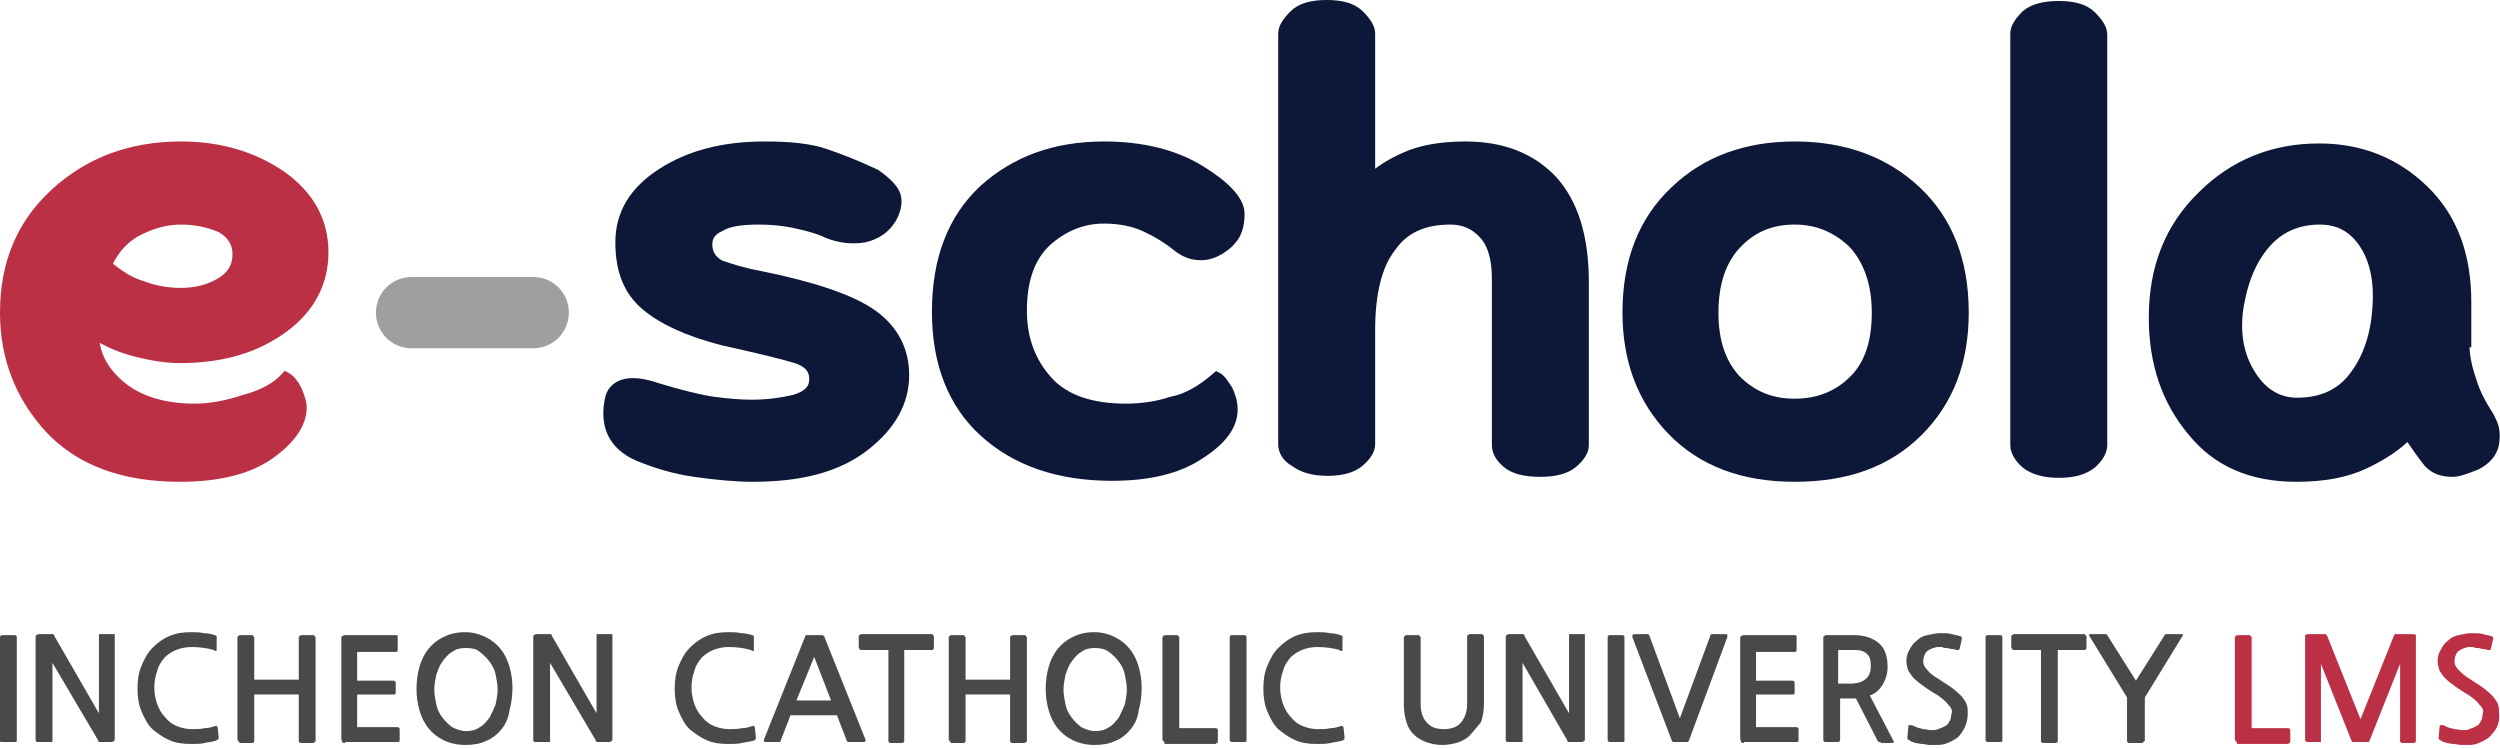 <?xml version="1.0" encoding="utf-8"?>
<!-- Generator: Adobe Illustrator 24.0.0, SVG Export Plug-In . SVG Version: 6.00 Build 0)  -->
<svg version="1.1" id="_x3C_Layer_x3E_" xmlns="http://www.w3.org/2000/svg" xmlns:xlink="http://www.w3.org/1999/xlink" x="0px"
	 y="0px" viewBox="0 0 252.7 75.6" style="enable-background:new 0 0 252.7 75.6;" xml:space="preserve">
<style type="text/css">
	.st0{fill:#BC3045;stroke:#BC3045;stroke-miterlimit:10;}
	.st1{fill:#0D1738;stroke:#0D1738;stroke-miterlimit:10;}
	.st2{fill:#A09F9F;}
	.st3{fill:#4A494A;}
	.st4{fill:#BC3045;}
</style>
<g>
	<g>
		<path class="st0" d="M28.9,38.1c0.4,0.2,0.8,0.7,1.1,1.3c0.3,0.7,0.5,1.3,0.5,1.8c0,1.6-1.1,3.2-3.2,4.7s-5.1,2.3-9.1,2.3
			c-5.7,0-10.1-1.6-13.2-4.9C2,40,0.5,36.1,0.5,31.6c0-5,1.7-9,5.1-12.1s7.6-4.7,12.7-4.7c3.9,0,7.3,1,10.2,3c2.8,2,4.2,4.6,4.2,7.7
			c0,3-1.3,5.6-4,7.6s-6.1,3.1-10.5,3.1c-1.3,0-2.7-0.2-4.3-0.6c-1.6-0.4-3.1-1-4.4-1.9c0,2,0.9,3.8,2.7,5.3s4.3,2.3,7.5,2.3
			c1.5,0,3.2-0.3,5-0.9C26.6,39.9,28,39.1,28.9,38.1z M18.3,22.2c-1.5,0-2.9,0.4-4.3,1.1s-2.5,1.9-3.2,3.5c1.1,0.9,2.2,1.7,3.6,2.1
			c1.3,0.5,2.6,0.7,3.9,0.7c1.6,0,3-0.4,4.1-1.1s1.6-1.6,1.6-2.8c0-1.2-0.6-2.1-1.7-2.7C21.1,22.5,19.8,22.2,18.3,22.2z"/>
		<path class="st1" d="M76.9,27.9c5.4,1.1,9.2,2.4,11.3,3.9c2.1,1.5,3.2,3.6,3.2,6.1c0,2.7-1.3,5.1-4,7.2c-2.7,2.1-6.4,3.1-11.3,3.1
			c-1.8,0-3.8-0.2-5.9-0.5s-4-0.9-5.7-1.6C62,45,61,43,61.7,40.1c0.5-1.4,2.1-1.8,4.7-0.9c2.3,0.7,4.3,1.2,5.7,1.4
			c1.5,0.2,2.8,0.3,3.9,0.3c1.6,0,3-0.2,4.3-0.5c1.3-0.4,2-1,2-2.1c0-1-0.6-1.7-1.9-2.1c-1.3-0.4-3.8-1-7.4-1.8
			c-3.4-0.9-5.9-2-7.7-3.5c-1.8-1.5-2.6-3.6-2.6-6.4c0-2.9,1.4-5.2,4.2-7c2.8-1.8,6.2-2.7,10.4-2.7c2.5,0,4.5,0.2,6,0.7
			s3.3,1.2,5.2,2.1c1.3,0.9,2,1.7,2.1,2.4c0.1,0.7-0.1,1.4-0.5,2.1c-0.6,1-1.5,1.6-2.7,1.9c-1.2,0.2-2.4,0.1-3.7-0.4
			c-0.8-0.4-1.8-0.7-3.2-1c-1.3-0.3-2.6-0.4-3.8-0.4c-1.8,0-3.1,0.2-3.9,0.7c-0.9,0.4-1.3,1-1.3,1.8c0,0.9,0.4,1.6,1.3,2.1
			C74,27.2,75.2,27.6,76.9,27.9z"/>
		<path class="st1" d="M123,38.1c0.4,0.2,0.7,0.7,1.1,1.3c0.3,0.6,0.5,1.3,0.5,2c0,1.6-1.1,3.1-3.3,4.5c-2.2,1.5-5.2,2.2-8.9,2.2
			c-5.4,0-9.7-1.5-12.9-4.4c-3.2-2.9-4.8-7-4.8-12.2c0-5.3,1.6-9.4,4.7-12.3c3.2-2.9,7.2-4.4,12.2-4.4c3.8,0,7.1,0.8,9.7,2.4
			s4,3.1,4,4.4c0,1-0.2,1.7-0.5,2.2s-0.8,1-1.3,1.3c-0.6,0.4-1.3,0.7-2.1,0.7c-0.8,0-1.5-0.2-2.3-0.8c-1.1-0.9-2.3-1.6-3.4-2.1
			s-2.5-0.8-4.1-0.8c-2.2,0-4.1,0.8-5.8,2.3c-1.7,1.6-2.5,3.9-2.5,7c0,2.9,0.9,5.2,2.6,7.1c1.7,1.9,4.4,2.8,7.9,2.8
			c1.5,0,3.1-0.2,4.6-0.7C120,40.3,121.5,39.4,123,38.1z"/>
		<path class="st1" d="M129.7,44.9V3.4c0-0.6,0.4-1.2,1.1-1.9c0.7-0.7,1.8-1,3.3-1s2.6,0.3,3.3,1s1.1,1.3,1.1,1.9v14.7
			c0.8-0.7,1.9-1.5,3.5-2.2c1.5-0.7,3.6-1.1,6.1-1.1c3.7,0,6.6,1.1,8.8,3.4c2.1,2.3,3.2,5.7,3.2,10.3V45c0,0.6-0.4,1.2-1.1,1.8
			c-0.7,0.6-1.8,0.9-3.3,0.9c-1.6,0-2.7-0.3-3.4-0.9c-0.7-0.6-1-1.2-1-1.8V28.2c0-2-0.4-3.5-1.3-4.5c-0.9-1-2-1.5-3.4-1.5
			c-2.7,0-4.7,0.9-6,2.8c-1.4,1.8-2.1,4.6-2.1,8.4v11.5c0,0.6-0.4,1.2-1.1,1.8c-0.7,0.6-1.8,0.9-3.2,0.9s-2.5-0.3-3.3-0.9
			C130,46.2,129.7,45.5,129.7,44.9z"/>
		<path class="st1" d="M181.4,14.8c5,0,9.1,1.5,12.3,4.5s4.8,7.1,4.8,12.3c0,4.9-1.5,8.9-4.6,12s-7.2,4.6-12.5,4.6
			s-9.4-1.6-12.4-4.7c-3-3.1-4.5-7.1-4.5-11.9c0-5.2,1.6-9.3,4.8-12.3C172.4,16.3,176.5,14.8,181.4,14.8z M181.4,40.8
			c2.4,0,4.4-0.8,6-2.4c1.6-1.6,2.3-3.9,2.3-6.8s-0.8-5.2-2.3-6.9c-1.6-1.6-3.6-2.5-6-2.5s-4.3,0.8-5.9,2.5
			c-1.5,1.6-2.3,3.9-2.3,6.9s0.8,5.2,2.3,6.8C177.1,40,179,40.8,181.4,40.8z"/>
		<path class="st1" d="M208.1,0.6c1.5,0,2.6,0.3,3.3,1s1.1,1.3,1.1,1.9V45c0,0.6-0.4,1.3-1.1,1.9c-0.8,0.6-1.8,0.9-3.3,0.9
			c-1.4,0-2.5-0.3-3.3-0.9c-0.7-0.6-1.1-1.3-1.1-1.9V3.4c0-0.6,0.4-1.2,1.1-1.9C205.5,0.9,206.6,0.6,208.1,0.6z"/>
		<path class="st1" d="M249.1,34.6c0,1.1,0.2,2.4,0.7,3.8c0.4,1.4,1.1,2.6,1.8,3.7c0.2,0.4,0.4,0.8,0.5,1.2s0.1,1,0,1.6
			c-0.2,0.9-0.8,1.6-1.8,2.1c-1,0.4-1.8,0.7-2.4,0.7c-1.1,0-1.8-0.3-2.4-0.9c-0.5-0.6-1.2-1.6-2.1-2.9c-1,1.1-2.5,2.1-4.4,3
			s-4.2,1.3-6.9,1.3c-4.5,0-8-1.5-10.5-4.6c-2.6-3.1-3.9-6.9-3.9-11.5c0-5,1.6-9.1,4.9-12.3c3.2-3.2,7.2-4.8,11.8-4.8
			c4.2,0,7.7,1.4,10.6,4.2c2.9,2.8,4.3,6.6,4.3,11.3v4.1H249.1z M240.3,31.2c0.2-2.6-0.2-4.8-1.3-6.5s-2.6-2.5-4.5-2.5
			c-2.1,0-3.9,0.7-5.3,2.2c-1.4,1.5-2.4,3.6-2.9,6.5c-0.4,2.5-0.1,4.8,1.1,6.8c1.2,2,2.8,3,4.8,3c2.5,0,4.4-0.9,5.7-2.6
			C239.3,36.3,240.1,34,240.3,31.2z"/>
	</g>
	<g>
		<g>
			<path class="st2" d="M53.9,34.7H41.6c-1.7,0-3.1-1.4-3.1-3.1l0,0c0-1.7,1.4-3.1,3.1-3.1h12.3c1.7,0,3.1,1.4,3.1,3.1l0,0
				C57,33.3,55.6,34.7,53.9,34.7z"/>
		</g>
		<g>
			<path class="st2" d="M53.9,35.2H41.6c-2,0-3.6-1.6-3.6-3.6s1.6-3.6,3.6-3.6h12.3c2,0,3.6,1.6,3.6,3.6
				C57.5,33.6,55.9,35.2,53.9,35.2z M41.6,29c-1.4,0-2.6,1.2-2.6,2.6s1.2,2.6,2.6,2.6h12.3c1.4,0,2.6-1.2,2.6-2.6S55.3,29,53.9,29
				H41.6z"/>
		</g>
	</g>
</g>
<g>
	<path class="st3" d="M1.5,75H0.2C0.1,75,0,75,0,74.9V64.4c0-0.1,0.1-0.2,0.2-0.2h1.3c0.1,0,0.2,0.1,0.2,0.2v10.5
		C1.7,75,1.6,75,1.5,75z"/>
	<path class="st3" d="M10.2,75c-0.1,0-0.1,0-0.2,0c0,0-0.1-0.1-0.1-0.2L5.3,67v7.8c0,0.1,0,0.2,0,0.2c0,0-0.1,0-0.2,0H3.9
		c-0.1,0-0.1,0-0.2,0c0,0-0.1-0.1-0.1-0.2V64.4c0-0.1,0-0.2,0.1-0.2c0,0,0.1-0.1,0.2-0.1h1.3c0.1,0,0.1,0,0.2,0c0,0,0.1,0.1,0.1,0.2
		l4.5,7.8v-7.8c0-0.1,0-0.2,0-0.2c0,0,0.1,0,0.2,0h1.2c0.1,0,0.2,0,0.2,0c0,0,0,0.1,0,0.2v10.4c0,0.1,0,0.2-0.1,0.2
		c0,0-0.1,0.1-0.2,0.1H10.2z"/>
	<path class="st3" d="M21.7,74.9c-0.3,0.1-0.6,0.1-1,0.2c-0.4,0.1-0.9,0.1-1.4,0.1c-0.8,0-1.6-0.1-2.2-0.4c-0.7-0.3-1.2-0.7-1.7-1.1
		c-0.5-0.5-0.8-1.1-1.1-1.8c-0.3-0.7-0.4-1.5-0.4-2.3c0-0.8,0.1-1.6,0.4-2.3c0.3-0.7,0.6-1.3,1.1-1.8c0.5-0.5,1-0.9,1.7-1.2
		c0.7-0.3,1.4-0.4,2.2-0.4c0.4,0,0.9,0,1.3,0.1c0.4,0,0.8,0.1,1.1,0.2c0.1,0,0.2,0.1,0.2,0.1c0,0,0,0.1,0,0.2l0,1.1
		c0,0.2,0,0.2-0.1,0.2c0,0-0.1,0-0.2-0.1c-0.7-0.2-1.5-0.3-2.2-0.3c-0.6,0-1.1,0.1-1.6,0.3c-0.5,0.2-0.9,0.5-1.2,0.8
		c-0.3,0.4-0.6,0.8-0.7,1.3c-0.2,0.5-0.3,1.1-0.3,1.7c0,0.6,0.1,1.1,0.3,1.7c0.2,0.5,0.4,0.9,0.8,1.3c0.3,0.4,0.7,0.7,1.2,0.9
		c0.5,0.2,1,0.3,1.5,0.3c0.5,0,0.9,0,1.3-0.1c0.4,0,0.7-0.1,1-0.2c0.1,0,0.2-0.1,0.2,0c0,0,0.1,0.1,0.1,0.1l0.1,1c0,0.1,0,0.2,0,0.2
		S21.8,74.9,21.7,74.9z"/>
	<path class="st3" d="M24.2,75c0,0-0.1,0-0.1-0.1c0,0-0.1-0.1-0.1-0.1V64.4c0,0,0-0.1,0.1-0.1c0,0,0.1-0.1,0.1-0.1h1.3
		c0,0,0.1,0,0.1,0.1c0,0,0.1,0.1,0.1,0.1v4.3h4.5v-4.3c0,0,0-0.1,0.1-0.1c0,0,0.1-0.1,0.1-0.1h1.3c0,0,0.1,0,0.1,0.1
		c0,0,0.1,0.1,0.1,0.1v10.5c0,0,0,0.1-0.1,0.1c0,0-0.1,0.1-0.1,0.1h-1.3c-0.1,0-0.2-0.1-0.2-0.2v-4.7h-4.5v4.7
		c0,0.1-0.1,0.2-0.2,0.2H24.2z"/>
	<path class="st3" d="M34.9,75.1c-0.2,0-0.3,0-0.3-0.1c0,0-0.1-0.2-0.1-0.4V64.6c0-0.2,0-0.3,0.1-0.3c0,0,0.1-0.1,0.3-0.1H40
		c0.1,0,0.2,0,0.2,0.1c0,0,0,0.1,0,0.2v1.1c0,0.1,0,0.2,0,0.2c0,0-0.1,0.1-0.2,0.1h-3.9v2.9h3.7c0.1,0,0.2,0.1,0.2,0.2V70
		c0,0.2-0.1,0.2-0.2,0.2h-3.7v3.3h4.1c0.1,0,0.2,0.1,0.2,0.2v1.1c0,0.2-0.1,0.2-0.2,0.2H34.9z"/>
	<path class="st3" d="M50.7,73.7c-0.4,0.5-1,1-1.6,1.2c-0.6,0.3-1.3,0.4-2.1,0.4c-0.8,0-1.6-0.2-2.2-0.5c-0.6-0.3-1.1-0.7-1.5-1.2
		c-0.4-0.5-0.7-1.1-0.9-1.8c-0.2-0.7-0.3-1.4-0.3-2.2c0-0.7,0.1-1.5,0.3-2.2c0.2-0.7,0.5-1.3,0.9-1.8c0.4-0.5,0.9-0.9,1.5-1.2
		s1.3-0.5,2.2-0.5c0.8,0,1.5,0.2,2.1,0.5c0.6,0.3,1.1,0.7,1.5,1.2c0.4,0.5,0.7,1.1,0.9,1.8c0.2,0.7,0.3,1.4,0.3,2.1
		c0,0.8-0.1,1.6-0.3,2.3C51.4,72.6,51.1,73.2,50.7,73.7z M47.1,65.5c-0.6,0-1,0.1-1.4,0.4c-0.4,0.2-0.7,0.6-1,1
		c-0.3,0.4-0.4,0.8-0.6,1.3c-0.1,0.5-0.2,1-0.2,1.5c0,0.5,0.1,1,0.2,1.5c0.1,0.5,0.3,0.9,0.6,1.3c0.3,0.4,0.6,0.7,1,1
		c0.4,0.2,0.9,0.4,1.4,0.4s1-0.1,1.4-0.4c0.4-0.2,0.7-0.6,1-1c0.2-0.4,0.4-0.8,0.6-1.3c0.1-0.5,0.2-1,0.2-1.5c0-0.5-0.1-1-0.2-1.5
		c-0.1-0.5-0.3-0.9-0.6-1.3c-0.3-0.4-0.6-0.7-1-1C48.2,65.6,47.7,65.5,47.1,65.5z"/>
	<path class="st3" d="M60.5,75c-0.1,0-0.1,0-0.2,0c0,0-0.1-0.1-0.1-0.2L55.6,67v7.8c0,0.1,0,0.2,0,0.2c0,0-0.1,0-0.2,0h-1.2
		c-0.1,0-0.1,0-0.2,0c0,0-0.1-0.1-0.1-0.2V64.4c0-0.1,0-0.2,0.1-0.2c0,0,0.1-0.1,0.2-0.1h1.3c0.1,0,0.1,0,0.2,0c0,0,0.1,0.1,0.1,0.2
		l4.5,7.8v-7.8c0-0.1,0-0.2,0-0.2c0,0,0.1,0,0.2,0h1.2c0.1,0,0.2,0,0.2,0c0,0,0,0.1,0,0.2v10.4c0,0.1,0,0.2-0.1,0.2
		c0,0-0.1,0.1-0.2,0.1H60.5z"/>
	<path class="st3" d="M76,74.9c-0.3,0.1-0.6,0.1-1,0.2c-0.4,0.1-0.9,0.1-1.4,0.1c-0.8,0-1.6-0.1-2.2-0.4c-0.7-0.3-1.2-0.7-1.7-1.1
		c-0.5-0.5-0.8-1.1-1.1-1.8c-0.3-0.7-0.4-1.5-0.4-2.3c0-0.8,0.1-1.6,0.4-2.3c0.3-0.7,0.6-1.3,1.1-1.8c0.5-0.5,1-0.9,1.7-1.2
		c0.7-0.3,1.4-0.4,2.2-0.4c0.4,0,0.9,0,1.3,0.1c0.4,0,0.8,0.1,1.1,0.2c0.1,0,0.2,0.1,0.2,0.1c0,0,0,0.1,0,0.2l0,1.1
		c0,0.2,0,0.2-0.1,0.2c0,0-0.1,0-0.2-0.1c-0.7-0.2-1.5-0.3-2.2-0.3c-0.6,0-1.1,0.1-1.6,0.3c-0.5,0.2-0.9,0.5-1.2,0.8
		c-0.3,0.4-0.6,0.8-0.7,1.3c-0.2,0.5-0.3,1.1-0.3,1.7c0,0.6,0.1,1.1,0.3,1.7c0.2,0.5,0.4,0.9,0.8,1.3c0.3,0.4,0.7,0.7,1.2,0.9
		c0.5,0.2,1,0.3,1.5,0.3c0.5,0,0.9,0,1.3-0.1c0.4,0,0.7-0.1,1-0.2c0.1,0,0.2-0.1,0.2,0c0,0,0.1,0.1,0.1,0.1l0.1,1c0,0.1,0,0.2,0,0.2
		C76.2,74.9,76.1,74.9,76,74.9z"/>
	<path class="st3" d="M85.8,75c-0.1,0-0.1,0-0.1,0c0,0-0.1-0.1-0.1-0.1l-1-2.6h-4.7l-1,2.6c0,0.1,0,0.1-0.1,0.1c0,0-0.1,0-0.1,0
		h-1.3c-0.2,0-0.2-0.1-0.2-0.2l4.2-10.5c0-0.1,0.1-0.1,0.1-0.1c0,0,0.1,0,0.2,0h1.3c0.1,0,0.1,0,0.2,0c0,0,0,0.1,0.1,0.1l4.2,10.5
		c0,0.1,0,0.2-0.2,0.2H85.8z M80.5,70.8H84l-1.7-4.4L80.5,70.8z"/>
	<path class="st3" d="M91.4,65.7v9.2c0,0.1-0.1,0.2-0.2,0.2H90c-0.1,0-0.2-0.1-0.2-0.2v-9.2H87c0,0-0.1,0-0.1-0.1
		c0,0-0.1-0.1-0.1-0.1v-1.2c0,0,0-0.1,0.1-0.1c0,0,0.1-0.1,0.1-0.1h7.2c0,0,0.1,0,0.1,0.1c0,0,0.1,0.1,0.1,0.1v1.2
		c0,0.1-0.1,0.2-0.2,0.2H91.4z"/>
	<path class="st3" d="M96.1,75c0,0-0.1,0-0.1-0.1c0,0-0.1-0.1-0.1-0.1V64.4c0,0,0-0.1,0.1-0.1c0,0,0.1-0.1,0.1-0.1h1.3
		c0,0,0.1,0,0.1,0.1c0,0,0.1,0.1,0.1,0.1v4.3h4.5v-4.3c0,0,0-0.1,0.1-0.1c0,0,0.1-0.1,0.1-0.1h1.3c0,0,0.1,0,0.1,0.1
		c0,0,0.1,0.1,0.1,0.1v10.5c0,0,0,0.1-0.1,0.1c0,0-0.1,0.1-0.1,0.1h-1.3c-0.1,0-0.2-0.1-0.2-0.2v-4.7h-4.5v4.7
		c0,0.1-0.1,0.2-0.2,0.2H96.1z"/>
	<path class="st3" d="M114.3,73.7c-0.4,0.5-1,1-1.6,1.2c-0.6,0.3-1.3,0.4-2.1,0.4c-0.8,0-1.6-0.2-2.2-0.5c-0.6-0.3-1.1-0.7-1.5-1.2
		c-0.4-0.5-0.7-1.1-0.9-1.8c-0.2-0.7-0.3-1.4-0.3-2.2c0-0.7,0.1-1.5,0.3-2.2c0.2-0.7,0.5-1.3,0.9-1.8c0.4-0.5,0.9-0.9,1.5-1.2
		s1.3-0.5,2.2-0.5c0.8,0,1.5,0.2,2.1,0.5c0.6,0.3,1.1,0.7,1.5,1.2c0.4,0.5,0.7,1.1,0.9,1.8c0.2,0.7,0.3,1.4,0.3,2.1
		c0,0.8-0.1,1.6-0.3,2.3C115,72.6,114.7,73.2,114.3,73.7z M110.7,65.5c-0.6,0-1,0.1-1.4,0.4c-0.4,0.2-0.7,0.6-1,1
		c-0.3,0.4-0.4,0.8-0.6,1.3c-0.1,0.5-0.2,1-0.2,1.5c0,0.5,0.1,1,0.2,1.5c0.1,0.5,0.3,0.9,0.6,1.3c0.3,0.4,0.6,0.7,1,1
		c0.4,0.2,0.9,0.4,1.4,0.4s1-0.1,1.4-0.4c0.4-0.2,0.7-0.6,1-1c0.2-0.4,0.4-0.8,0.6-1.3c0.1-0.5,0.2-1,0.2-1.5c0-0.5-0.1-1-0.2-1.5
		c-0.1-0.5-0.3-0.9-0.6-1.3c-0.3-0.4-0.6-0.7-1-1S111.2,65.5,110.7,65.5z"/>
	<path class="st3" d="M117.7,75c0,0-0.1,0-0.1-0.1c0,0-0.1-0.1-0.1-0.1V64.4c0,0,0-0.1,0.1-0.1c0,0,0.1-0.1,0.1-0.1h1.3
		c0,0,0.1,0,0.1,0.1c0,0,0.1,0.1,0.1,0.1v9.2h3.7c0.1,0,0.2,0.1,0.2,0.2v1.2c0,0,0,0.1-0.1,0.1c0,0-0.1,0.1-0.1,0.1H117.7z"/>
	<path class="st3" d="M125.8,75h-1.3c-0.1,0-0.2-0.1-0.2-0.2V64.4c0-0.1,0.1-0.2,0.2-0.2h1.3c0.1,0,0.2,0.1,0.2,0.2v10.5
		C126,75,125.9,75,125.8,75z"/>
	<path class="st3" d="M135.5,74.9c-0.3,0.1-0.6,0.1-1,0.2c-0.4,0.1-0.9,0.1-1.4,0.1c-0.8,0-1.6-0.1-2.2-0.4
		c-0.7-0.3-1.2-0.7-1.7-1.1c-0.5-0.5-0.8-1.1-1.1-1.8c-0.3-0.7-0.4-1.5-0.4-2.3c0-0.8,0.1-1.6,0.4-2.3c0.3-0.7,0.6-1.3,1.1-1.8
		c0.5-0.5,1-0.9,1.7-1.2c0.7-0.3,1.4-0.4,2.2-0.4c0.4,0,0.9,0,1.3,0.1c0.4,0,0.8,0.1,1.1,0.2c0.1,0,0.2,0.1,0.2,0.1c0,0,0,0.1,0,0.2
		l0,1.1c0,0.2,0,0.2-0.1,0.2s-0.1,0-0.2-0.1c-0.7-0.2-1.5-0.3-2.2-0.3c-0.6,0-1.1,0.1-1.6,0.3c-0.5,0.2-0.9,0.5-1.2,0.8
		c-0.3,0.4-0.6,0.8-0.7,1.3c-0.2,0.5-0.3,1.1-0.3,1.7c0,0.6,0.1,1.1,0.3,1.7c0.2,0.5,0.4,0.9,0.8,1.3c0.3,0.4,0.7,0.7,1.2,0.9
		c0.5,0.2,1,0.3,1.5,0.3c0.5,0,0.9,0,1.3-0.1c0.4,0,0.7-0.1,1-0.2c0.1,0,0.2-0.1,0.2,0c0,0,0.1,0.1,0.1,0.1l0.1,1c0,0.1,0,0.2,0,0.2
		C135.7,74.9,135.6,74.9,135.5,74.9z"/>
	<path class="st3" d="M148.4,74.5c-0.4,0.3-0.8,0.5-1.2,0.6c-0.4,0.1-0.9,0.2-1.4,0.2c-1,0-1.9-0.3-2.6-0.8c-0.5-0.4-0.8-0.8-1-1.4
		c-0.2-0.6-0.3-1.2-0.3-1.9v-6.8c0,0,0-0.1,0.1-0.1c0,0,0.1-0.1,0.1-0.1h1.3c0,0,0.1,0,0.1,0.1c0,0,0.1,0.1,0.1,0.1v6.8
		c0,0.7,0.2,1.4,0.6,1.8c0.4,0.5,1,0.7,1.7,0.7c0.8,0,1.4-0.2,1.8-0.7c0.4-0.5,0.6-1.1,0.6-1.9v-6.8c0,0,0-0.1,0.1-0.1
		c0,0,0.1-0.1,0.1-0.1h1.3c0,0,0.1,0,0.1,0.1c0,0,0.1,0.1,0.1,0.1v6.8c0,0.7-0.1,1.3-0.3,1.9C149.2,73.6,148.8,74.1,148.4,74.5z"/>
	<path class="st3" d="M158.7,75c-0.1,0-0.1,0-0.2,0c0,0-0.1-0.1-0.1-0.2l-4.5-7.8v7.8c0,0.1,0,0.2,0,0.2c0,0-0.1,0-0.2,0h-1.2
		c-0.1,0-0.1,0-0.2,0c0,0-0.1-0.1-0.1-0.2V64.4c0-0.1,0-0.2,0.1-0.2c0,0,0.1-0.1,0.2-0.1h1.3c0.1,0,0.1,0,0.2,0c0,0,0.1,0.1,0.1,0.2
		l4.5,7.8v-7.8c0-0.1,0-0.2,0-0.2c0,0,0.1,0,0.2,0h1.2c0.1,0,0.2,0,0.2,0c0,0,0,0.1,0,0.2v10.4c0,0.1,0,0.2-0.1,0.2
		c0,0-0.1,0.1-0.2,0.1H158.7z"/>
	<path class="st3" d="M164,75h-1.3c-0.1,0-0.2-0.1-0.2-0.2V64.4c0-0.1,0.1-0.2,0.2-0.2h1.3c0.1,0,0.2,0.1,0.2,0.2v10.5
		C164.2,75,164.1,75,164,75z"/>
	<path class="st3" d="M170.6,75c0,0-0.1,0-0.1,0h-1.3c-0.1,0-0.1,0-0.1,0c0,0-0.1-0.1-0.1-0.1L165,64.4c0-0.1,0-0.1,0-0.2
		c0,0,0.1-0.1,0.2-0.1h1.2c0.1,0,0.1,0,0.2,0c0,0,0.1,0.1,0.1,0.1l3.1,8.4l3.1-8.4c0-0.1,0.1-0.1,0.1-0.1c0,0,0.1,0,0.2,0h1.2
		c0.1,0,0.2,0,0.2,0.1c0,0,0,0.1,0,0.2l-3.9,10.5C170.6,75,170.6,75,170.6,75z"/>
	<path class="st3" d="M176.3,75.1c-0.2,0-0.3,0-0.3-0.1c0,0-0.1-0.2-0.1-0.4V64.6c0-0.2,0-0.3,0.1-0.3c0,0,0.1-0.1,0.3-0.1h5.1
		c0.1,0,0.2,0,0.2,0.1c0,0,0,0.1,0,0.2v1.1c0,0.1,0,0.2,0,0.2c0,0-0.1,0.1-0.2,0.1h-3.9v2.9h3.7c0.1,0,0.2,0.1,0.2,0.2V70
		c0,0.2-0.1,0.2-0.2,0.2h-3.7v3.3h4.1c0.1,0,0.2,0.1,0.2,0.2v1.1c0,0.2-0.1,0.2-0.2,0.2H176.3z"/>
	<path class="st3" d="M190.1,75c-0.1,0-0.2,0-0.2,0s-0.1-0.1-0.1-0.1l-2.2-4.3h-1.6v4.2c0,0.1-0.1,0.2-0.2,0.2h-1.3
		c-0.1,0-0.2-0.1-0.2-0.2V64.4c0,0,0-0.1,0.1-0.1c0,0,0.1-0.1,0.1-0.1h2.9c1.1,0,1.9,0.3,2.5,0.8c0.6,0.5,0.9,1.3,0.9,2.4
		c0,0.7-0.2,1.3-0.5,1.8c-0.3,0.5-0.7,0.9-1.3,1.1l2.4,4.6c0.1,0.1,0,0.2-0.2,0.2H190.1z M185.8,65.7v3.4h1.2c0.6,0,1.1-0.1,1.5-0.4
		c0.4-0.3,0.6-0.7,0.6-1.4c0-0.5-0.1-1-0.4-1.2c-0.3-0.3-0.7-0.4-1.2-0.4H185.8z"/>
	<path class="st3" d="M198.1,74.3c-0.2,0.3-0.6,0.5-1,0.7c-0.4,0.2-0.8,0.3-1.2,0.3c-0.2,0-0.5,0-0.8,0c-0.3,0-0.6-0.1-0.8-0.1
		c-0.3,0-0.5-0.1-0.7-0.1c-0.2-0.1-0.4-0.1-0.5-0.2c-0.1-0.1-0.2-0.1-0.3-0.2c0,0,0-0.1,0-0.2l0.1-1.1c0-0.1,0-0.1,0.1-0.1
		c0,0,0.1,0,0.2,0c0.1,0,0.3,0.1,0.5,0.2c0.2,0.1,0.4,0.1,0.7,0.2c0.3,0,0.5,0.1,0.8,0.1c0.3,0,0.5,0,0.7-0.1
		c0.3-0.1,0.5-0.2,0.7-0.3c0.2-0.1,0.3-0.2,0.4-0.4s0.2-0.3,0.2-0.5c0-0.2,0.1-0.4,0.1-0.6c0-0.2-0.1-0.4-0.4-0.7
		c-0.2-0.3-0.6-0.6-1-0.9c-0.5-0.3-1-0.6-1.4-0.9c-0.4-0.3-0.7-0.5-1-0.8c-0.3-0.3-0.4-0.5-0.6-0.8c-0.1-0.3-0.2-0.6-0.2-1
		c0-0.4,0.1-0.8,0.3-1.1c0.2-0.4,0.4-0.7,0.7-0.9c0.3-0.3,0.6-0.5,1.1-0.6s0.9-0.2,1.3-0.2c0.5,0,0.9,0,1.2,0.1
		c0.3,0.1,0.6,0.1,0.8,0.2c0.1,0,0.2,0.1,0.2,0.1c0,0,0,0.1,0,0.2l-0.2,0.9c0,0.1-0.1,0.2-0.1,0.2s-0.1,0-0.2,0
		c-0.1,0-0.3-0.1-0.5-0.1c-0.2,0-0.4-0.1-0.5-0.1c-0.2,0-0.4,0-0.5-0.1c-0.2,0-0.3,0-0.5,0c-0.5,0.1-0.9,0.3-1.1,0.5
		c-0.2,0.3-0.3,0.6-0.3,1c0,0.2,0.1,0.5,0.4,0.8c0.2,0.3,0.6,0.6,1.1,0.9c0.6,0.4,1.1,0.7,1.5,1c0.4,0.3,0.7,0.6,0.9,0.8
		c0.2,0.3,0.4,0.5,0.5,0.8c0.1,0.3,0.1,0.6,0.1,0.9C198.9,73,198.6,73.7,198.1,74.3z"/>
	<path class="st3" d="M202.2,75h-1.3c-0.1,0-0.2-0.1-0.2-0.2V64.4c0-0.1,0.1-0.2,0.2-0.2h1.3c0.1,0,0.2,0.1,0.2,0.2v10.5
		C202.4,75,202.3,75,202.2,75z"/>
	<path class="st3" d="M208,65.7v9.2c0,0.1-0.1,0.2-0.2,0.2h-1.3c-0.1,0-0.2-0.1-0.2-0.2v-9.2h-2.8c0,0-0.1,0-0.1-0.1
		c0,0-0.1-0.1-0.1-0.1v-1.2c0,0,0-0.1,0.1-0.1c0,0,0.1-0.1,0.1-0.1h7.2c0,0,0.1,0,0.1,0.1c0,0,0.1,0.1,0.1,0.1v1.2
		c0,0.1-0.1,0.2-0.2,0.2H208z"/>
	<path class="st3" d="M216.7,74.9c0,0.1-0.1,0.2-0.2,0.2h-1.3c-0.1,0-0.2-0.1-0.2-0.2v-4.4l-3.8-6.2c-0.1-0.1,0-0.2,0.1-0.2h1.5
		c0.1,0,0.2,0,0.2,0.1l2.9,4.6l2.9-4.6c0-0.1,0.1-0.1,0.2-0.1h1.5c0.2,0,0.2,0.1,0.1,0.2l-3.8,6.2V74.9z"/>
	<path class="st4" d="M226.1,75c0,0-0.1,0-0.1-0.1c0,0-0.1-0.1-0.1-0.1V64.4c0,0,0-0.1,0.1-0.1c0,0,0.1-0.1,0.1-0.1h1.3
		c0,0,0.1,0,0.1,0.1c0,0,0.1,0.1,0.1,0.1v9.2h3.7c0.1,0,0.2,0.1,0.2,0.2v1.2c0,0,0,0.1-0.1,0.1c0,0-0.1,0.1-0.1,0.1H226.1z"/>
	<path class="st4" d="M242.7,75c-0.1,0-0.1,0-0.1,0c0,0,0-0.1,0-0.1v-7.8l-3.1,7.8c0,0,0,0.1-0.1,0.1c0,0-0.1,0-0.2,0H238
		c-0.1,0-0.2,0-0.2,0c0,0,0,0-0.1-0.1l-3.1-7.8v7.8c0,0.1,0,0.1,0,0.1c0,0-0.1,0-0.1,0h-1.3c-0.1,0-0.2-0.1-0.2-0.2V64.5
		c0-0.1,0-0.2,0-0.3c0,0,0.1-0.1,0.3-0.1h1.7c0.1,0,0.1,0,0.1,0c0,0,0,0.1,0.1,0.1l3.4,8.5l3.4-8.5c0-0.1,0.1-0.1,0.1-0.1
		c0,0,0.1,0,0.1,0h1.7c0.2,0,0.2,0,0.3,0.1c0,0,0,0.1,0,0.3v10.4c0,0.1-0.1,0.2-0.2,0.2H242.7z"/>
	<path class="st4" d="M251.8,74.3c-0.2,0.3-0.6,0.5-1,0.7c-0.4,0.2-0.8,0.3-1.2,0.3c-0.2,0-0.5,0-0.8,0c-0.3,0-0.6-0.1-0.8-0.1
		c-0.3,0-0.5-0.1-0.7-0.1c-0.2-0.1-0.4-0.1-0.5-0.2c-0.1-0.1-0.2-0.1-0.3-0.2c0,0,0-0.1,0-0.2l0.1-1.1c0-0.1,0-0.1,0.1-0.1
		c0,0,0.1,0,0.2,0c0.1,0,0.3,0.1,0.5,0.2c0.2,0.1,0.4,0.1,0.7,0.2c0.3,0,0.5,0.1,0.8,0.1c0.3,0,0.5,0,0.7-0.1
		c0.3-0.1,0.5-0.2,0.7-0.3c0.2-0.1,0.3-0.2,0.4-0.4s0.2-0.3,0.2-0.5c0-0.2,0.1-0.4,0.1-0.6c0-0.2-0.1-0.4-0.4-0.7
		c-0.2-0.3-0.6-0.6-1-0.9c-0.5-0.3-1-0.6-1.4-0.9c-0.4-0.3-0.7-0.5-1-0.8c-0.3-0.3-0.4-0.5-0.6-0.8c-0.1-0.3-0.2-0.6-0.2-1
		c0-0.4,0.1-0.8,0.3-1.1c0.2-0.4,0.4-0.7,0.7-0.9c0.3-0.3,0.6-0.5,1.1-0.6s0.9-0.2,1.3-0.2c0.5,0,0.9,0,1.2,0.1
		c0.3,0.1,0.6,0.1,0.8,0.2c0.1,0,0.2,0.1,0.2,0.1c0,0,0,0.1,0,0.2l-0.2,0.9c0,0.1-0.1,0.2-0.1,0.2s-0.1,0-0.2,0
		c-0.1,0-0.3-0.1-0.5-0.1c-0.2,0-0.4-0.1-0.5-0.1c-0.2,0-0.4,0-0.5-0.1c-0.2,0-0.3,0-0.5,0c-0.5,0.1-0.9,0.3-1.1,0.5
		c-0.2,0.3-0.3,0.6-0.3,1c0,0.2,0.1,0.5,0.4,0.8s0.6,0.6,1.1,0.9c0.6,0.4,1.1,0.7,1.5,1c0.4,0.3,0.7,0.6,0.9,0.8
		c0.2,0.3,0.4,0.5,0.5,0.8c0.1,0.3,0.1,0.6,0.1,0.9C252.7,73,252.4,73.7,251.8,74.3z"/>
</g>
</svg>
